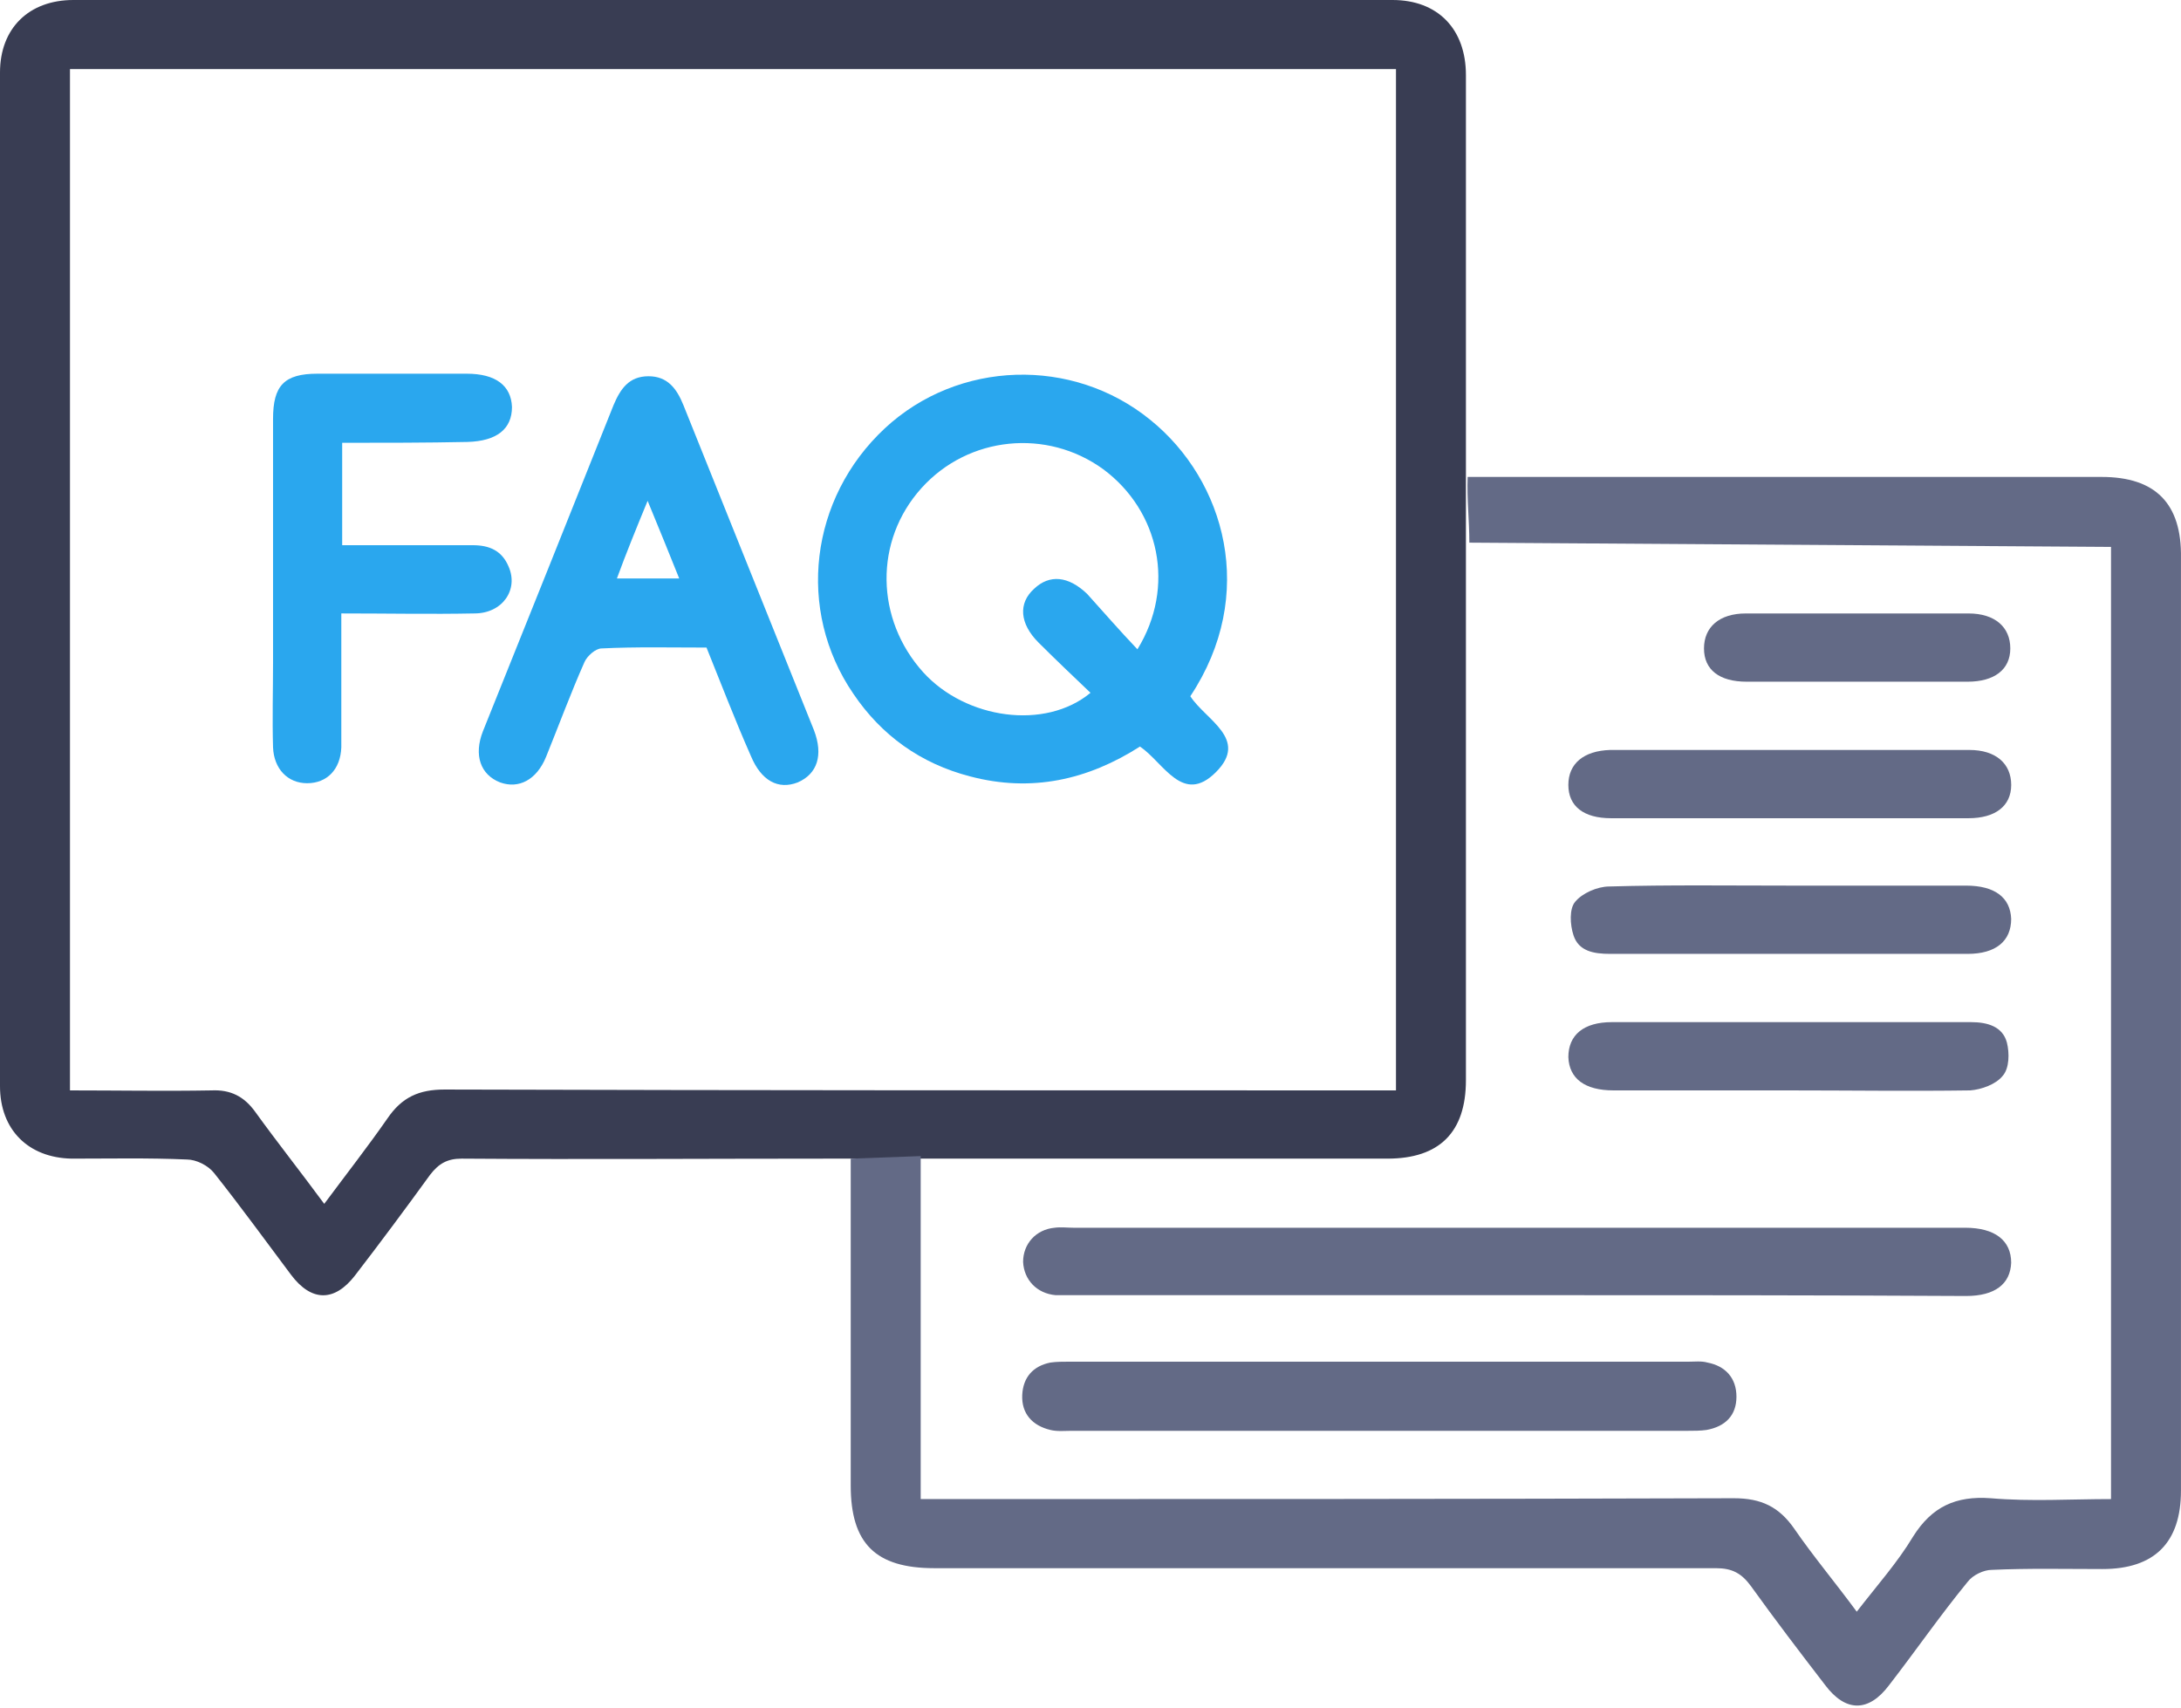<svg width="83" height="65" viewBox="0 0 83 65" fill="none" xmlns="http://www.w3.org/2000/svg">
<path d="M36.012 44.097C41.597 44.097 47.215 44.097 52.8 44.097C54.781 44.097 55.787 43.091 55.787 41.11C55.787 34.68 55.787 28.251 55.787 21.821V17.21C55.787 12.437 55.787 7.663 55.787 2.858C55.787 1.104 54.716 0 52.995 0C36.239 0 19.516 0 2.793 0C1.104 0 0 1.072 0 2.76C0 15.619 0 28.478 0 41.337C0 42.993 1.072 44.065 2.728 44.097C4.189 44.097 5.65 44.065 7.111 44.13C7.469 44.13 7.923 44.357 8.151 44.649C9.157 45.916 10.099 47.215 11.073 48.514C11.852 49.553 12.729 49.553 13.508 48.546C14.483 47.28 15.424 46.013 16.366 44.714C16.691 44.292 17.015 44.097 17.567 44.097C22.244 44.13 26.919 44.097 31.596 44.097C31.888 44.097 36.012 44.097 36.012 44.097ZM16.918 41.467C15.944 41.467 15.294 41.759 14.742 42.571C13.996 43.643 13.184 44.682 12.339 45.818C11.43 44.584 10.553 43.48 9.709 42.311C9.287 41.727 8.768 41.467 8.053 41.5C6.267 41.532 4.481 41.5 2.663 41.5V2.63H53.125V41.5H52.151C40.396 41.5 28.641 41.5 16.918 41.467Z" fill="#393D53"/>
<path d="M79.979 18.152C74.297 18.152 68.647 18.152 62.964 18.152H55.852C55.82 19.029 55.917 19.776 55.917 20.653L80.337 20.815V57.054C78.81 57.054 77.284 57.152 75.758 57.022C74.427 56.924 73.517 57.346 72.803 58.483C72.219 59.457 71.439 60.334 70.66 61.34C69.848 60.236 69.004 59.23 68.289 58.191C67.705 57.346 67.023 57.022 65.984 57.022C56.015 57.054 46.046 57.054 36.077 57.054H35.038V44C34.161 44.033 33.252 44.065 32.375 44.098C32.375 47.053 32.375 53.58 32.375 56.535C32.375 58.743 33.317 59.684 35.557 59.684C45.461 59.684 55.398 59.684 65.302 59.684C65.919 59.684 66.276 59.879 66.633 60.366C67.543 61.633 68.484 62.867 69.458 64.133C70.238 65.172 71.115 65.172 71.894 64.133C72.9 62.834 73.842 61.47 74.881 60.204C75.076 59.944 75.498 59.749 75.79 59.749C77.187 59.684 78.616 59.717 80.012 59.717C81.993 59.717 82.999 58.71 82.999 56.73C82.999 44.91 82.999 33.057 82.999 21.237C83.032 19.159 82.025 18.152 79.979 18.152Z" fill="#636A86"/>
<path d="M45.299 26.498C45.884 27.407 47.54 28.121 46.273 29.388C45.007 30.654 44.292 29.03 43.383 28.413C41.402 29.68 39.259 30.167 36.921 29.55C35.038 29.063 33.544 27.991 32.472 26.4C30.297 23.218 30.816 18.964 33.674 16.301C36.467 13.704 40.818 13.574 43.773 15.977C46.63 18.282 47.864 22.633 45.299 26.498ZM43.286 24.712C44.747 22.341 44.13 19.451 41.987 17.86C39.844 16.301 36.856 16.593 35.07 18.574C33.252 20.588 33.317 23.575 35.135 25.588C36.759 27.374 39.779 27.797 41.5 26.368C40.818 25.718 40.169 25.101 39.519 24.452C38.805 23.737 38.74 22.958 39.357 22.406C39.941 21.854 40.656 21.919 41.37 22.601C41.987 23.283 42.604 23.997 43.286 24.712Z" fill="#2AA7EE"/>
<path d="M26.887 24.646C25.523 24.646 24.224 24.614 22.893 24.679C22.666 24.679 22.341 24.971 22.243 25.198C21.724 26.367 21.269 27.602 20.782 28.803C20.425 29.68 19.743 30.037 19.029 29.777C18.282 29.485 18.022 28.738 18.379 27.829C20.035 23.705 21.691 19.581 23.347 15.424C23.607 14.807 23.932 14.32 24.679 14.32C25.393 14.32 25.75 14.775 26.01 15.424C27.666 19.548 29.322 23.672 30.978 27.796C31.336 28.738 31.108 29.452 30.361 29.777C29.614 30.069 28.965 29.712 28.575 28.77C27.958 27.374 27.439 26.01 26.887 24.646ZM25.848 22.016C25.458 21.042 25.101 20.165 24.646 19.061C24.192 20.165 23.834 21.042 23.477 22.016C24.322 22.016 25.003 22.016 25.848 22.016Z" fill="#2AA7EE"/>
<path d="M13.022 16.853C13.022 18.184 13.022 19.418 13.022 20.75C14.71 20.75 16.334 20.75 17.99 20.75C18.607 20.75 19.094 20.944 19.354 21.561C19.743 22.438 19.126 23.347 18.055 23.347C16.399 23.38 14.775 23.347 12.989 23.347C12.989 24.549 12.989 25.718 12.989 26.919C12.989 27.439 12.989 27.958 12.989 28.445C12.957 29.29 12.437 29.809 11.69 29.809C10.943 29.809 10.424 29.257 10.391 28.445C10.359 27.374 10.391 26.27 10.391 25.198C10.391 22.113 10.391 19.029 10.391 15.944C10.391 14.677 10.813 14.223 12.08 14.223C13.963 14.223 15.879 14.223 17.763 14.223C18.867 14.223 19.451 14.677 19.484 15.489C19.484 16.333 18.899 16.788 17.795 16.82C16.204 16.853 14.645 16.853 13.022 16.853Z" fill="#2AA7EE"/>
<path d="M57.639 49.293C52.053 49.293 46.468 49.293 40.883 49.293C40.656 49.293 40.396 49.293 40.169 49.293C39.454 49.228 38.967 48.708 38.935 48.026C38.935 47.344 39.422 46.792 40.136 46.727C40.363 46.695 40.623 46.727 40.85 46.727C52.118 46.727 63.354 46.727 74.622 46.727C74.687 46.727 74.719 46.727 74.784 46.727C75.921 46.727 76.537 47.214 76.537 48.059C76.505 48.87 75.921 49.325 74.817 49.325C69.101 49.293 63.354 49.293 57.639 49.293Z" fill="#636A86"/>
<path d="M52.541 54.456C48.611 54.456 44.715 54.456 40.785 54.456C40.526 54.456 40.233 54.488 39.974 54.423C39.292 54.261 38.87 53.806 38.902 53.092C38.935 52.41 39.324 51.988 39.974 51.858C40.201 51.825 40.461 51.825 40.688 51.825C48.546 51.825 56.405 51.825 64.263 51.825C64.49 51.825 64.75 51.793 64.977 51.858C65.659 51.988 66.082 52.443 66.082 53.157C66.082 53.871 65.659 54.293 64.945 54.423C64.718 54.456 64.458 54.456 64.231 54.456C60.366 54.456 56.47 54.456 52.541 54.456Z" fill="#636A86"/>
<path d="M68.03 31.141C65.789 31.141 63.549 31.141 61.308 31.141C60.269 31.141 59.685 30.686 59.685 29.874C59.685 29.062 60.269 28.575 61.276 28.543C65.822 28.543 70.4 28.543 74.947 28.543C75.953 28.543 76.538 29.062 76.538 29.874C76.538 30.686 75.921 31.141 74.914 31.141C72.609 31.141 70.303 31.141 68.03 31.141Z" fill="#636A86"/>
<path d="M68.095 33.706C70.335 33.706 72.576 33.706 74.816 33.706C75.92 33.706 76.505 34.161 76.537 34.973C76.537 35.817 75.953 36.304 74.881 36.304C70.335 36.304 65.822 36.304 61.275 36.304C60.658 36.304 60.074 36.207 59.879 35.59C59.749 35.2 59.717 34.583 59.944 34.323C60.204 33.999 60.788 33.739 61.243 33.739C63.516 33.674 65.822 33.706 68.095 33.706Z" fill="#636A86"/>
<path d="M68.03 41.5C65.822 41.5 63.614 41.5 61.406 41.5C60.301 41.5 59.717 41.045 59.685 40.234C59.685 39.389 60.269 38.902 61.341 38.902C65.887 38.902 70.465 38.902 75.011 38.902C75.629 38.902 76.213 39.065 76.375 39.682C76.473 40.071 76.473 40.656 76.213 40.948C75.953 41.273 75.401 41.468 74.979 41.5C72.674 41.533 70.335 41.5 68.03 41.5Z" fill="#636A86"/>
<path d="M70.692 25.945C69.295 25.945 67.899 25.945 66.47 25.945C65.431 25.945 64.847 25.491 64.847 24.679C64.847 23.867 65.431 23.348 66.438 23.348C69.263 23.348 72.088 23.348 74.913 23.348C75.92 23.348 76.504 23.867 76.504 24.679C76.504 25.491 75.887 25.945 74.881 25.945C73.484 25.945 72.088 25.945 70.692 25.945Z" fill="#636A86"/>
</svg>
